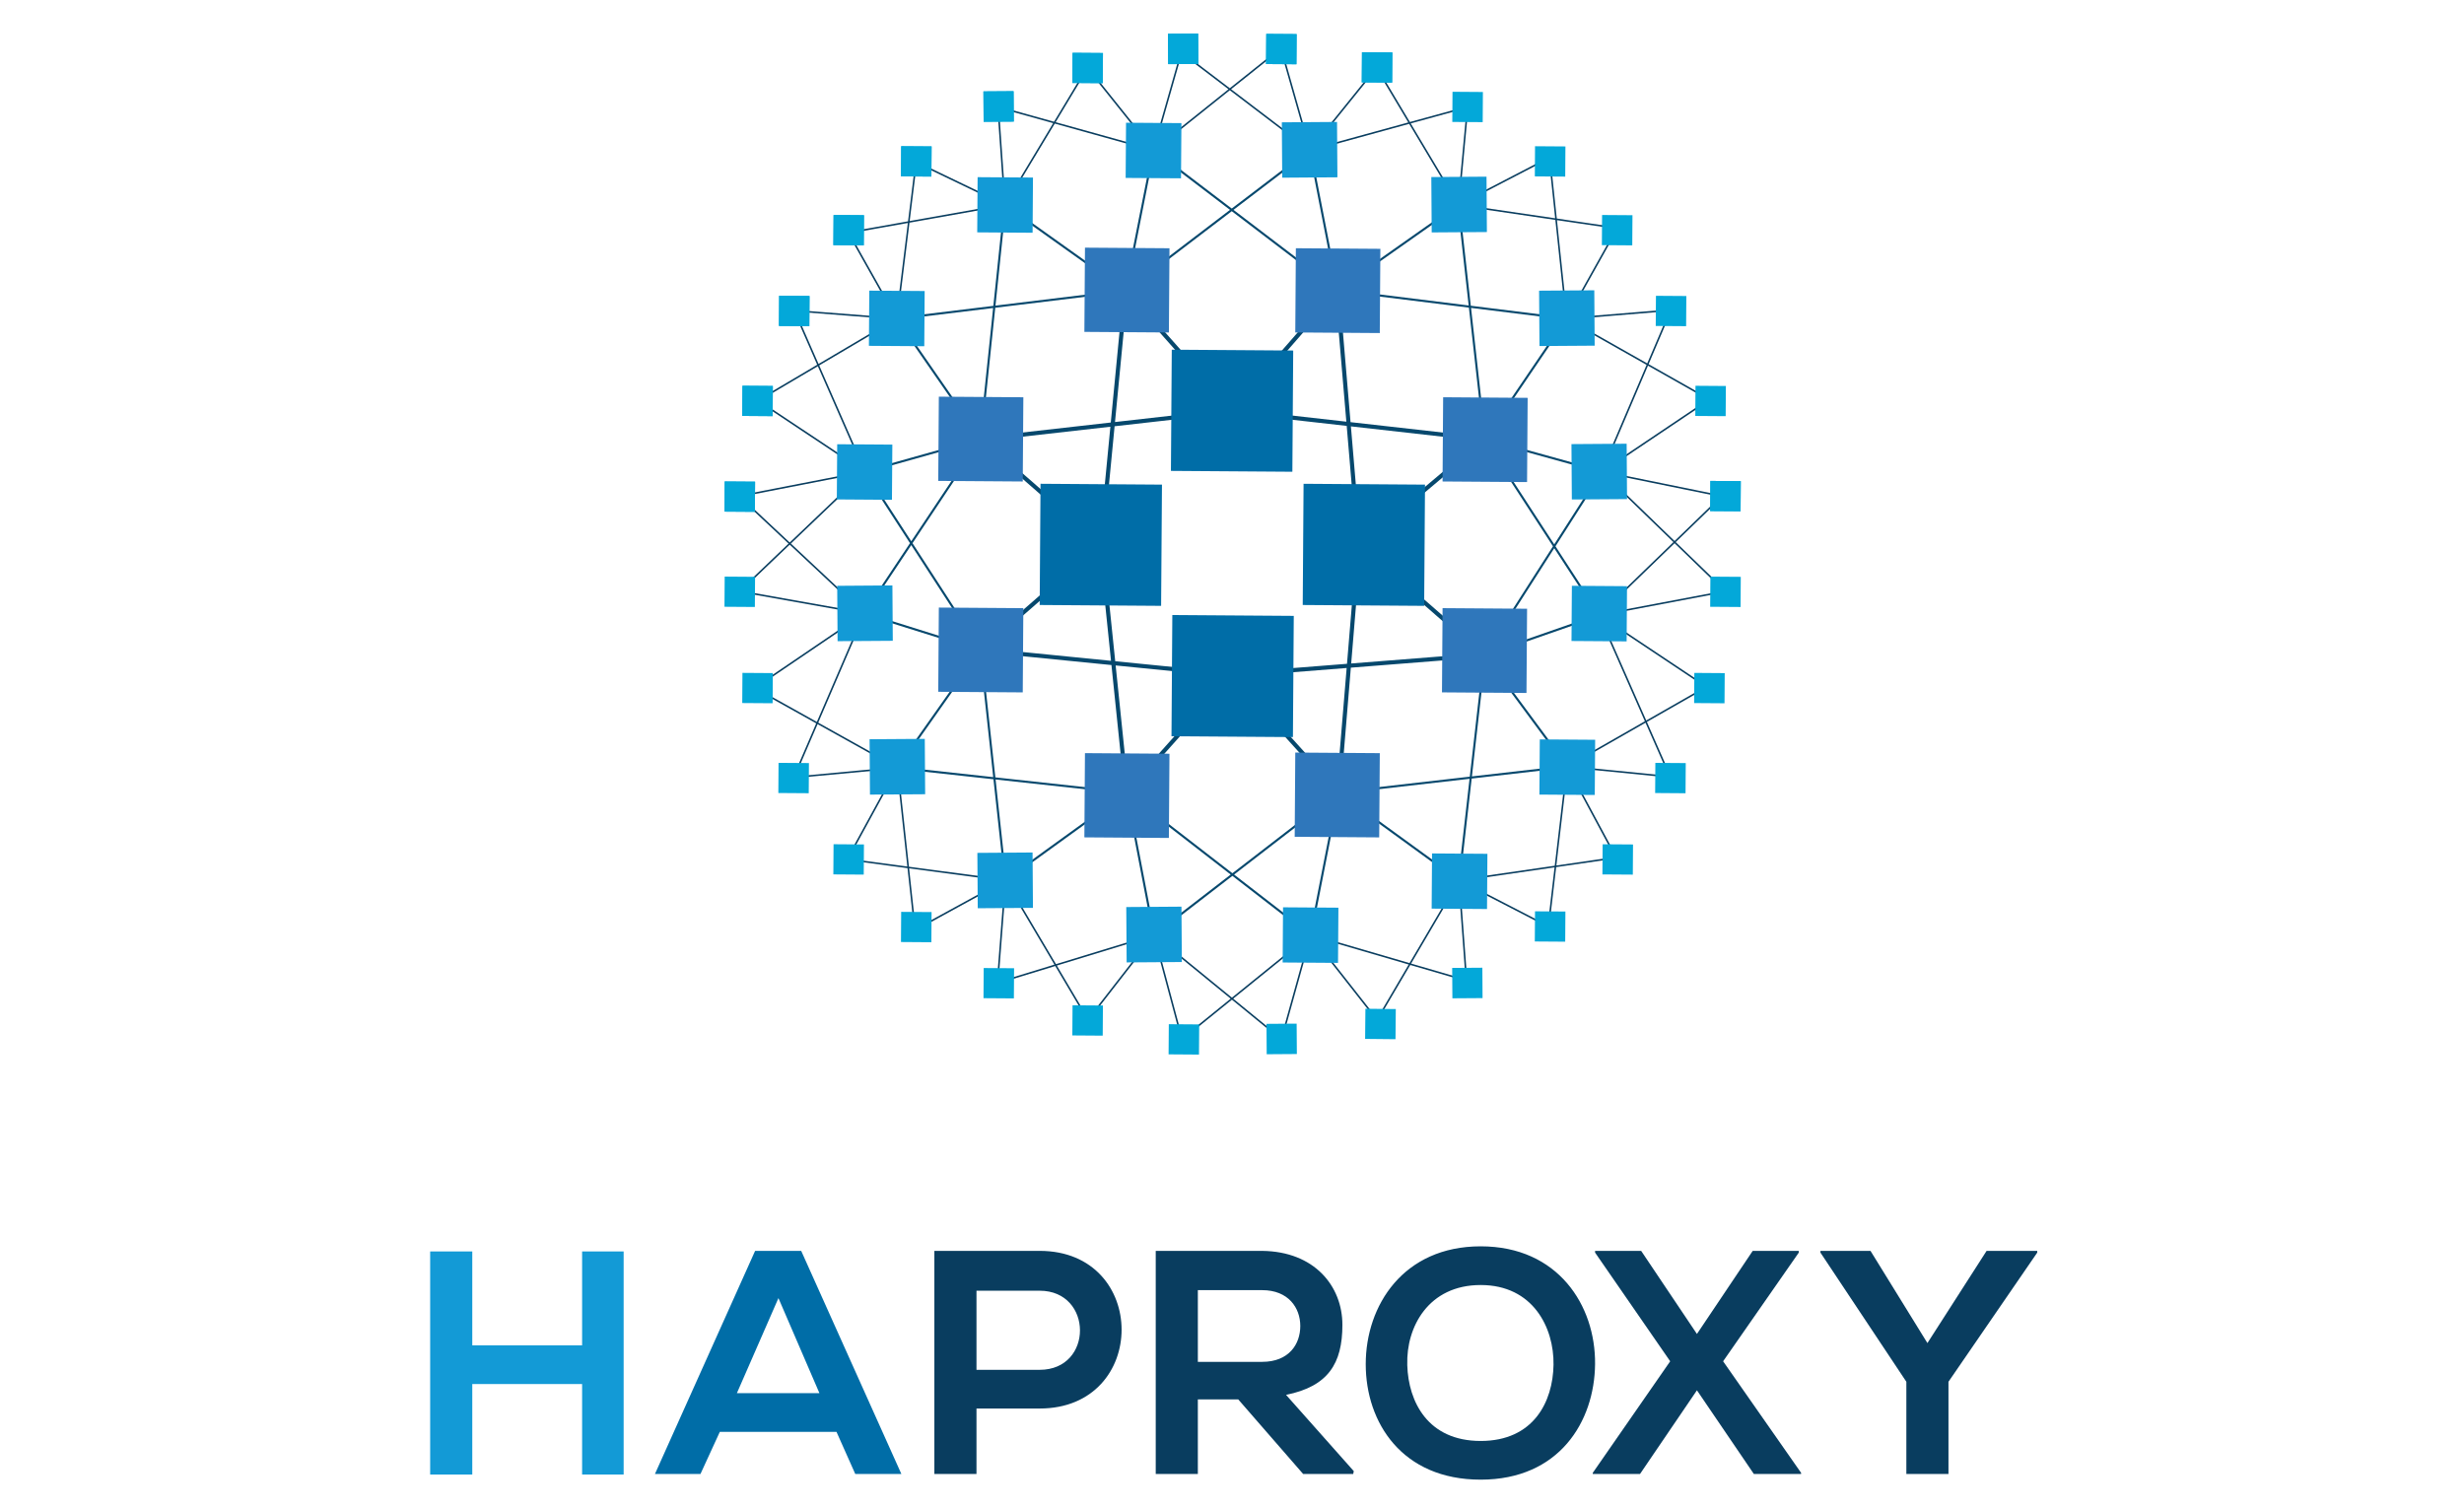 <svg xmlns="http://www.w3.org/2000/svg" role="img" viewBox="0 0 400 245"><path fill="none" d="M0 0h400v245H0z" pointer-events="none"/><path fill="none" stroke="#06486d" stroke-miterlimit="10" stroke-width=".674" d="M200 66.7l-17.276-19.492" class="a"/><path fill="none" stroke="#06486d" stroke-miterlimit="10" stroke-width=".342" d="M145.586 51.734l13.58 19.586" class="b"/><path fill="none" stroke="#06486d" stroke-miterlimit="10" stroke-width=".674" d="M200 66.7l17.09-19.585m3.511 41.388l20.417-17.183M220.6 88.503l20.417 17.83m-23.743 22.356L200 109.566m-17.091 19.123l17.09-19.123m-40.833-4.065l19.585-17.09M159.166 71.32l19.585 17.09M200 66.7l-40.834 4.62M200 66.7l41.018 4.62M220.6 88.503l-3.51-41.388m3.51 41.388l-3.326 40.186m23.743-22.356L200 109.566m-40.834-4.065L200 109.566m-17.091 19.123L178.75 88.41m3.973-41.202L178.75 88.41" class="a"/><path fill="none" stroke="#06486d" stroke-miterlimit="10" stroke-width=".342" d="M140.413 76.585l18.753-5.265m3.973-38.062l19.585 13.95m4.527-22.819l-4.527 22.819m4.527-22.819l29.84 22.726m-4.435-22.726l4.434 22.726m19.678-13.857L217.09 47.115m37.23 4.62l-37.23-4.62m23.928 24.205l13.303-19.586M241.018 71.32l19.03 5.265m-19.03-5.265l18.569 28.546m-46.93-75.477l-29.933 22.819m58.294 24.112l-4.25-38.062m4.25 73.075l18.569-6.467m-18.57 6.467l19.032-29.748m-19.031 29.748l13.395 18.107m-13.395-18.107l-4.158 36.583m-19.585-14.227l19.585 14.227m-19.585-14.227l37.138-4.25m-37.138 4.25l-4.527 23.096m4.527-23.096l-29.932 23.096m-4.434-23.096l4.434 23.096m-4.434-23.096l29.84 23.096m-29.84-23.096l-19.678 14.227m19.678-14.227l-37.23-4.064m13.487-19.124l-13.488 19.124m13.488-19.124l4.065 37.415m-4.065-37.415L140.32 99.59m18.846-28.27L140.32 99.59m18.846 5.912l-18.753-28.916m22.726-43.327l-3.973 38.062m-13.58-19.586l37.138-4.526" class="b"/><path fill="none" stroke="#093d5f" stroke-miterlimit="10" stroke-width=".259" d="M163.139 33.258l-14.412-6.929m14.412 6.929l-1.109-15.89m25.22 7.021l-25.22-7.021m25.22 7.021l-10.716-13.396m10.717 13.396l4.526-15.89M163.14 33.258l13.395-22.265m36.122 13.396l-20.879-15.89m20.88 15.89l-4.712-16.537M187.25 24.39l20.694-16.537m4.711 16.537l10.809-13.396m13.303 22.265l-13.303-22.265m13.303 22.265l1.478-15.89m-25.59 7.021l25.59-7.021m-1.478 15.89l14.781-7.668m-14.781 7.668l25.775 3.787m-8.222 14.69l8.222-14.69m-8.222 14.69l-2.772-26.145m2.772 26.144l16.906-1.385m-16.906 1.385l23.188 13.119m-17.46 11.732l11.178-26.236m-11.178 26.236l17.46-11.732m-17.46 11.732l19.492 3.973m-19.954 19.308l19.954-19.308m-19.954 19.308l20.509-3.88m-20.047-19.4l20.047 19.4m-20.51 3.88l17.461 11.64m-22.634 12.934l22.634-12.934m-22.634 12.934l16.721 1.663m-11.547-26.237l11.547 26.237m-16.72-1.663l7.944 14.781m-7.945-14.781l-3.048 25.96m0 0l-14.505-7.484m0 0l1.201 16.26m-1.2-16.26l25.497-3.695m-25.498 3.695l-13.303 22.634m-10.809-13.765l10.81 13.765m-10.81-13.765l25.313 7.39m-25.313-7.39l-4.711 16.906m4.711-16.906l-20.878 16.906m-4.527-16.906l4.527 16.906m-4.527-16.906l20.694 16.906m-20.694-16.906l-10.716 13.765m-13.396-22.634l13.396 22.634m10.716-13.765l-25.405 7.76m1.293-16.629l-1.293 16.63m1.293-16.63l-14.689 8.038m-2.864-26.33l2.864 26.33m14.69-8.038l-25.683-3.418m8.13-14.873l-8.13 14.873m8.13-14.873l-16.814 1.57m16.813-1.57L122.49 111.69m17.83-12.102l-17.83 12.102m17.83-12.102l-20.232-3.603m20.232 3.603l-11.455 26.606m11.548-49.61l-20.325 19.4m20.232 3.604l-20.324-19.031m20.417-3.973l-17.368-11.547m17.368 11.547l-20.417 3.973m20.417-3.973L128.957 50.44m16.629 1.293l-16.629-1.293m16.629 1.293l-22.541 13.304m22.541-13.304l-7.853-13.95m7.853 13.95l3.141-25.405m14.412 6.929l-25.406 4.527" class="c"/><path fill="#006da7" d="M168.78 98.21l.137-19.678 19.715.138-.139 19.678-19.713-.139zm21.305-21.769l.138-19.677 19.713.138-.137 19.677-19.715-.139zm.092 43.075l.136-19.678 19.715.139-.138 19.676-19.714-.138zm21.305-21.306l.137-19.677 19.714.138-.138 19.678-19.714-.139z" class="d"/><path fill="#2f77bb" d="M210.273 53.97l.095-13.673 13.719.096-.096 13.672-13.72-.096zm-34.237-.094l.096-13.673 13.72.096-.097 13.673-13.719-.096zm-23.724 24.188l.096-13.672 13.72.096-.097 13.673-13.719-.097zm0 34.236l.096-13.673 13.718.096-.096 13.673-13.719-.096zm81.775.094l.096-13.673 13.719.096-.096 13.673-13.719-.096zm.094-34.235l.095-13.673 13.72.096-.097 13.673-13.719-.096z" class="e"/><path fill="#139ad6" d="M141.056 56.141l.063-8.961 8.99.063-.064 8.96-8.989-.062zM158.64 37.72l.063-8.961 8.988.063-.062 8.962-8.99-.063zm24.096-8.837l.063-8.962 8.989.063-.063 8.961-8.989-.062zm-46.89 52.19l.063-8.96 8.952.062-.063 8.961-8.952-.063zm114.006-33.886l8.961-.063.062 8.99-8.96.061-.063-8.989zM232.356 28.74l8.961-.062.062 8.99-8.961.062-.062-8.989zm-24.266-8.883l8.96-.063.064 8.989-8.962.063-.062-8.99zm47.016 52.236l8.961-.062.063 8.989-8.961.062-.063-8.99z" class="f"/><path fill="#2f77bb" d="M176.035 135.93l.095-13.672 13.719.096-.097 13.672-13.718-.096zm34.143-.091l.095-13.673 13.72.096-.097 13.673-13.719-.096z" class="e"/><path fill="#139ad6" d="M249.902 128.988l.063-8.961 8.989.062-.063 8.962-8.989-.063zm-17.49 18.512l.062-8.96 8.989.062-.063 8.961-8.989-.063zm-24.188 8.745l.061-8.96 8.99.062-.064 8.961-8.988-.063zm46.89-52.19l.061-8.962 8.952.063-.063 8.961-8.951-.062zm-113.948 15.948l8.962-.062.061 8.989-8.96.062-.063-8.99zm17.497 18.446l8.961-.062.063 8.989-8.961.062-.063-8.99zm24.172 8.793l8.961-.063.063 8.989-8.961.063-.062-8.99zM135.91 95.097l8.96-.063.064 8.99-8.961.062-.063-8.989z" class="f"/><path fill="#03a8d9" d="M146.266 28.632l.034-4.896 4.933.034-.034 4.896-4.933-.034zm-28.654 54.422l.034-4.896 4.933.035-.035 4.896-4.933-.035zm2.884-15.536l.034-4.896 4.933.035-.034 4.896-4.933-.035zm53.587-54.05l.035-4.897 4.933.035-.034 4.897-4.934-.036zM126.45 52.911l.034-4.896 4.933.034-.034 4.896-4.933-.034zm8.838-13.117l.034-4.897 4.933.036-.034 4.896-4.933-.035zm24.359-24.958l4.896-.034.035 4.934-4.896.033-.034-4.933zm29.959-9.355l4.896-.034.034 4.933-4.896.034-.034-4.933zm79.183 47.434l.034-4.896 4.933.034-.034 4.896-4.933-.034zm6.42 14.607l.033-4.897 4.933.035-.034 4.896-4.933-.034zm-15.164-27.725l.034-4.896 4.933.034-.034 4.897-4.933-.035zm17.582 43.168l.034-4.896 4.934.034L282.56 83l-4.933-.034zm-72.1-72.567l.035-4.897 4.933.034-.034 4.897-4.933-.034zm15.538 2.978l.034-4.896 4.933.034-.034 4.896-4.933-.035z" class="g"/><path fill="#03a8d9" d="M146.266 28.632l.034-4.896 4.933.034-.034 4.896-4.933-.034zm-28.654 54.422l.034-4.896 4.933.035-.035 4.896-4.933-.035zm131.548-54.42l.034-4.896 4.934.035-.034 4.896-4.934-.035zM120.496 67.518l.034-4.896 4.933.035-.034 4.896-4.933-.035zm53.587-54.05l.035-4.897 4.933.035-.034 4.897-4.934-.036zM126.45 52.911l.034-4.896 4.933.034-.034 4.896-4.933-.034zm8.838-13.117l.034-4.897 4.933.036-.034 4.896-4.933-.035zm24.359-24.958l4.896-.034.035 4.934-4.896.033-.034-4.933zm29.959-9.355l4.896-.034.034 4.933-4.896.034-.034-4.933zm46.158 14.314l.034-4.897 4.933.035-.034 4.896-4.933-.034zm41.863 63.17l.034-4.896 4.934.034L282.56 83l-4.933-.034zm-72.1-72.567l.035-4.897 4.933.034-.034 4.897-4.933-.034zm15.538 2.978l.034-4.896 4.933.034-.034 4.896-4.933-.035zm28.092 139.456l.035-4.897 4.933.035-.034 4.896-4.933-.034zm28.47-54.33l.033-4.897 4.934.034-.035 4.897-4.934-.035zM146.262 152.92l.034-4.895 4.934.034-.035 4.897-4.933-.035zm128.759-38.79l.034-4.896 4.933.035-.034 4.896-4.933-.034zm-53.411 54.519l.049-4.897 4.933.05-.049 4.896-4.933-.05zm47.084-39.913l.034-4.896 4.933.034-.034 4.897-4.933-.035zm-8.56 13.211l.035-4.896 4.933.034-.034 4.896-4.934-.034zm-24.389 15.179l4.897-.034.034 4.933-4.897.033-.034-4.933zm-30.145 9.08l4.896-.035.034 4.933-4.896.034-.034-4.933zm-45.941-4.166l.034-4.897 4.933.034-.034 4.897-4.933-.034zm-33.304-33.308l.034-4.896 4.933.035-.034 4.896-4.933-.035zm-5.861-14.605l.034-4.896 4.933.034-.034 4.896-4.933-.034zm14.791 27.817l.034-4.897 4.934.035-.035 4.897-4.933-.035zM117.61 98.498l.034-4.897 4.933.035-.034 4.896-4.933-.034zm72.097 72.659l.035-4.896 4.933.035-.034 4.896-4.933-.035zm-15.627-3.07l.034-4.897 4.933.035-.035 4.896-4.933-.035z" class="g"/><path fill="#139ad6" d="M94.498 239.364v-14.689h-17.83v14.69h-6.836V203.15h6.836v15.243h17.83V203.15h6.744v36.214z" class="f"/><path fill="#006da7" d="M135.793 232.436h-18.938l-3.141 6.836h-7.39l16.259-36.214h7.483l16.26 36.214h-7.484zm-9.423-21.71l-6.744 15.427h13.396z" class="d"/><path fill="#093d5f" d="M168.774 228.648H158.52v10.624h-6.837v-36.214h17.091c17.738 0 17.738 25.59 0 25.59zm-10.254-6.282h10.254c8.777 0 8.684-12.841 0-12.841H158.52zm61.157 16.906h-8.13l-10.531-12.102h-6.56v12.102h-6.836v-36.214h17.276c8.5.092 13.026 5.727 13.026 12.01s-2.31 9.977-9.146 11.363l10.994 12.379zm-25.22-29.84v11.64h10.439c4.342 0 6.19-2.863 6.19-5.82s-1.94-5.82-6.19-5.82zm64.483 12.01c-.092 9.33-5.82 18.754-18.569 18.754s-18.661-9.239-18.661-18.754 6.097-19.123 18.661-19.123 18.661 9.607 18.569 19.123zm-30.486.185c.184 5.912 3.325 12.287 11.917 12.287s11.733-6.375 11.825-12.38-3.326-12.933-11.825-12.933-12.102 6.836-11.917 12.933z" class="h"/><path fill="#093d5f" d="M284.53 203.058h7.483v.277l-12.287 17.645 12.657 18.107v.185h-7.668l-9.239-13.58-9.238 13.58h-7.668v-.185l12.564-18.107-12.194-17.645v-.277h7.483l9.053 13.488zm28.362 14.966l9.607-14.966h8.223v.277l-14.412 20.97v14.967h-6.837v-14.966l-13.95-20.971v-.277h8.13z" class="h"/></svg>